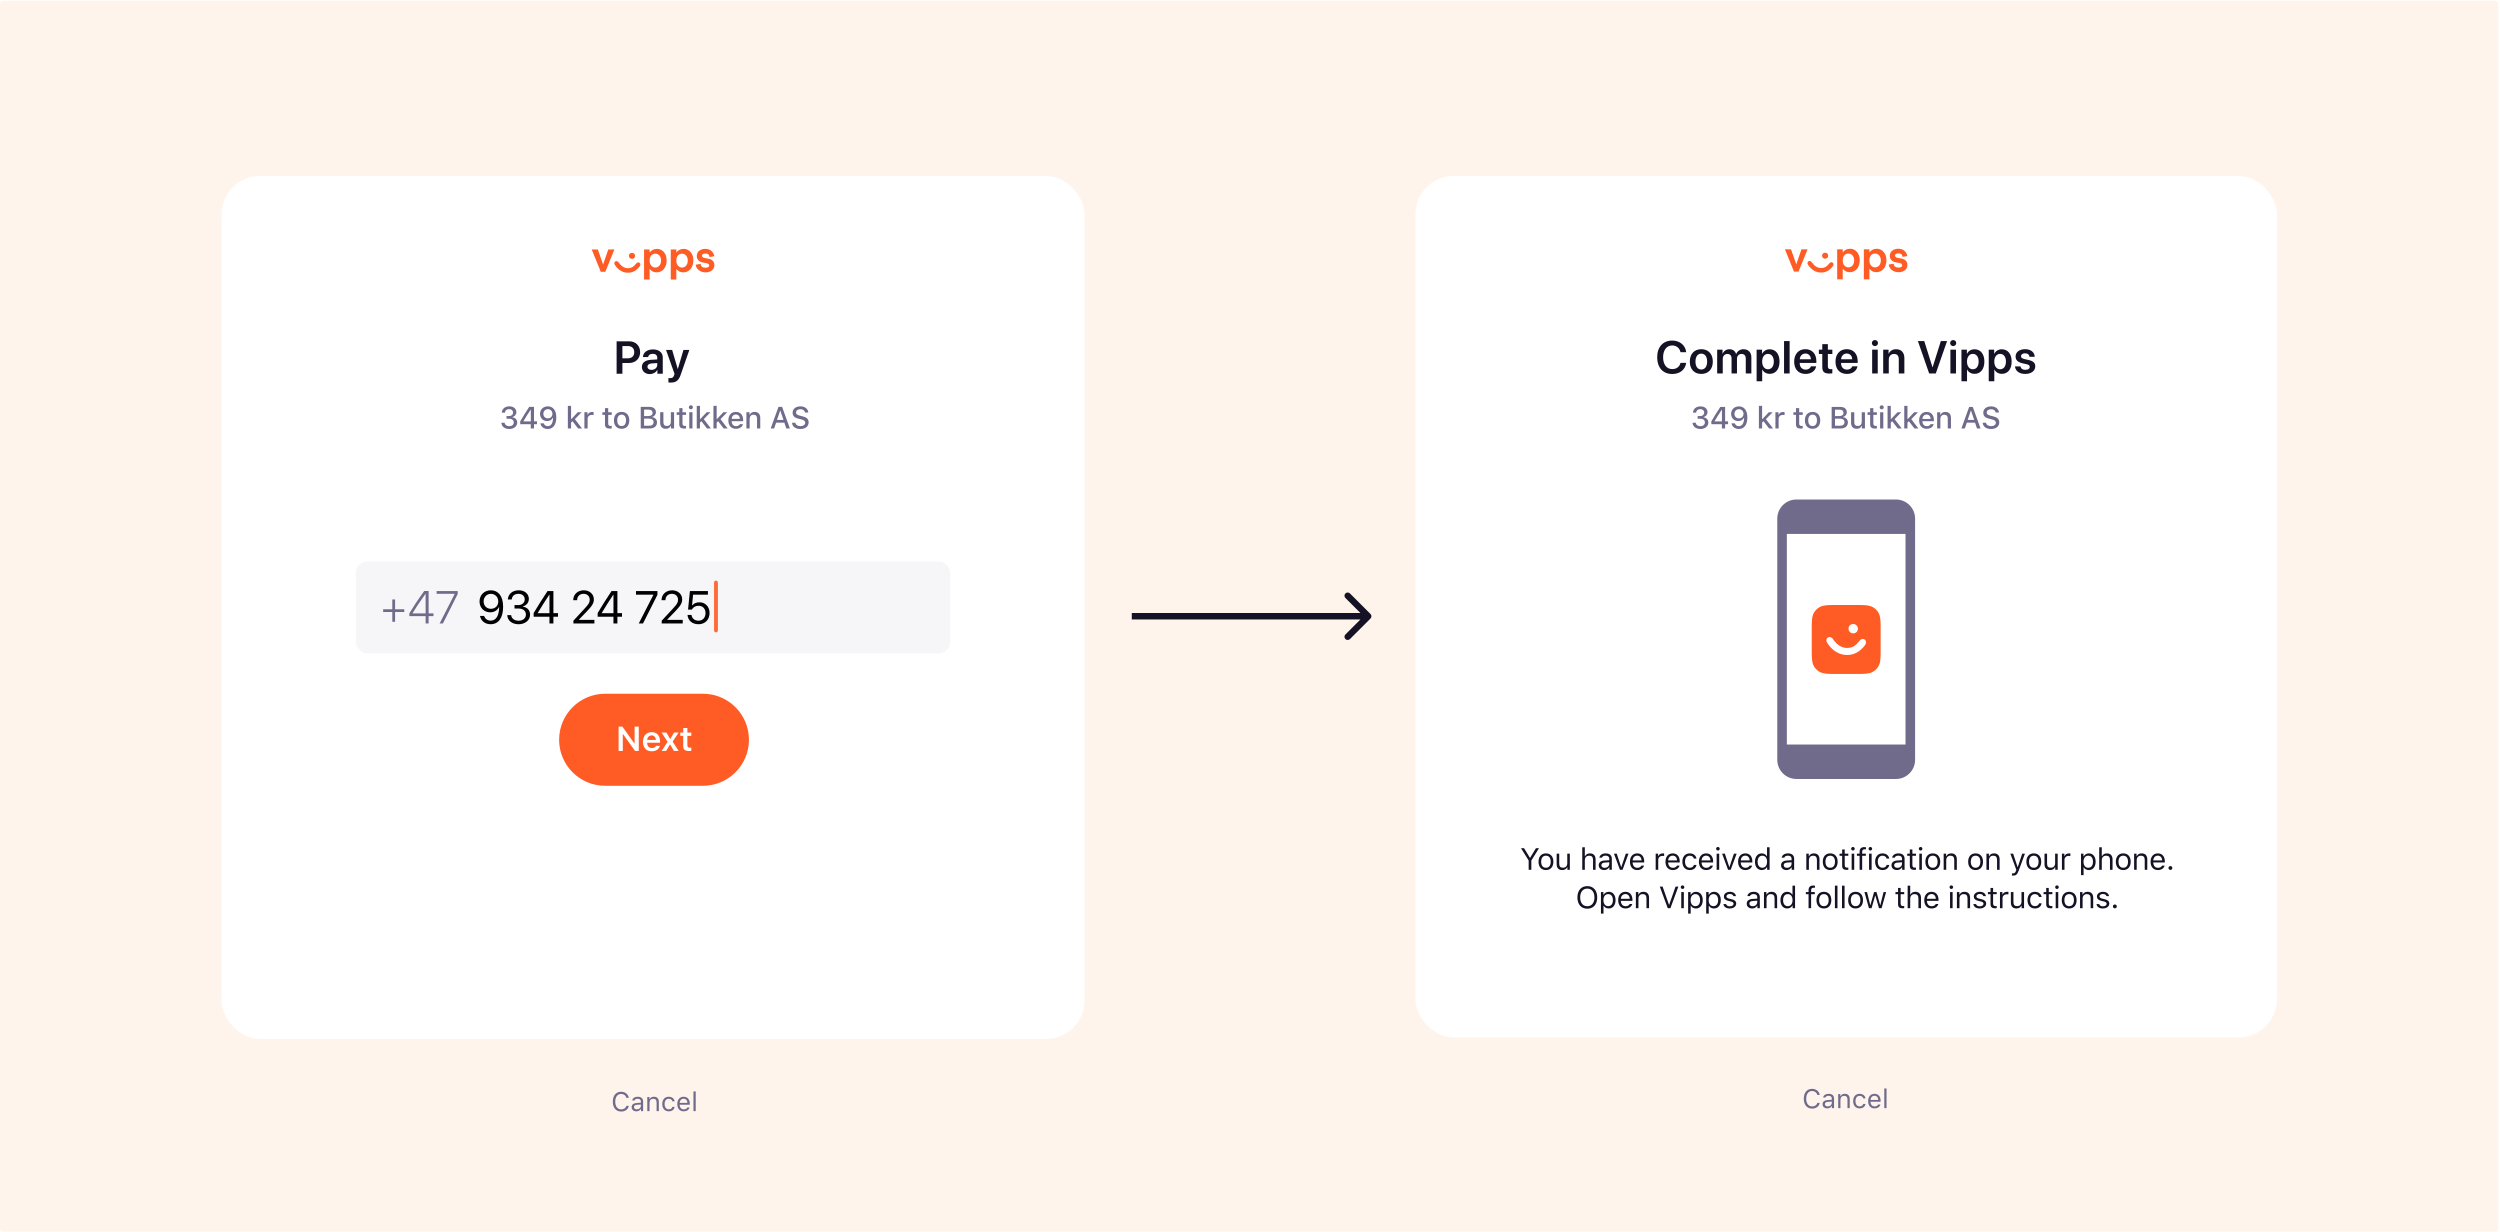 <svg width="846" height="417" viewBox="0 0 846 417" fill="none" xmlns="http://www.w3.org/2000/svg">
<rect y="0.262" width="845.498" height="416.551" rx="1" fill="#FFF4EC"/>
<path d="M210.202 376.151C211.564 376.151 212.575 375.392 212.788 374.217H211.976C211.772 374.958 211.094 375.414 210.202 375.414C208.969 375.414 208.197 374.408 208.197 372.802C208.197 371.196 208.969 370.185 210.198 370.185C211.08 370.185 211.763 370.704 211.976 371.529H212.788C212.597 370.296 211.546 369.448 210.198 369.448C208.459 369.448 207.377 370.735 207.377 372.802C207.377 374.864 208.463 376.151 210.202 376.151ZM215.361 376.084C216 376.084 216.523 375.805 216.834 375.295H216.905V376H217.632V372.726C217.632 371.733 216.98 371.134 215.813 371.134C214.793 371.134 214.039 371.64 213.937 372.407H214.709C214.815 372.03 215.215 371.813 215.787 371.813C216.501 371.813 216.869 372.136 216.869 372.726V373.161L215.49 373.245C214.376 373.312 213.746 373.804 213.746 374.66C213.746 375.534 214.434 376.084 215.361 376.084ZM215.503 375.414C214.948 375.414 214.536 375.131 214.536 374.643C214.536 374.164 214.855 373.911 215.583 373.862L216.869 373.778V374.217C216.869 374.9 216.288 375.414 215.503 375.414ZM219.043 376H219.806V373.17C219.806 372.332 220.298 371.822 221.061 371.822C221.824 371.822 222.188 372.23 222.188 373.09V376H222.95V372.904C222.95 371.768 222.352 371.134 221.278 371.134C220.546 371.134 220.081 371.444 219.841 371.972H219.77V371.218H219.043V376ZM228.304 372.682C228.171 371.83 227.462 371.134 226.299 371.134C224.96 371.134 224.108 372.101 224.108 373.591C224.108 375.113 224.964 376.084 226.304 376.084C227.453 376.084 228.167 375.437 228.304 374.558H227.533C227.391 375.1 226.943 375.397 226.299 375.397C225.448 375.397 224.898 374.696 224.898 373.591C224.898 372.509 225.439 371.822 226.299 371.822C226.987 371.822 227.408 372.207 227.533 372.682H228.304ZM232.598 374.762C232.399 375.184 231.982 375.41 231.365 375.41C230.553 375.41 230.026 374.811 229.986 373.866V373.831H233.423V373.538C233.423 372.052 232.638 371.134 231.347 371.134C230.034 371.134 229.192 372.11 229.192 373.614C229.192 375.126 230.021 376.084 231.347 376.084C232.394 376.084 233.139 375.579 233.361 374.762H232.598ZM231.339 371.808C232.097 371.808 232.603 372.367 232.62 373.214H229.986C230.043 372.367 230.576 371.808 231.339 371.808ZM234.665 376H235.428V369.32H234.665V376Z" fill="#706B8B"/>
<g filter="url(#filter0_dd)">
<rect x="75" y="58.262" width="292" height="292" rx="12.978" fill="white"/>
</g>
<g filter="url(#filter1_d)">
<path fill-rule="evenodd" clip-rule="evenodd" d="M189.204 249.684C189.204 241.083 196.177 234.111 204.777 234.111H237.871C246.472 234.111 253.444 241.083 253.444 249.684C253.444 258.285 246.472 265.258 237.871 265.258H204.777C196.177 265.258 189.204 258.285 189.204 249.684Z" fill="#FF5B24"/>
</g>
<path d="M210.755 254.111V248.442H210.852L214.89 254.111H216.162V245.881H214.748V251.55H214.651L210.613 245.881H209.335V254.111H210.755ZM221.954 252.406C221.749 252.873 221.264 253.136 220.562 253.136C219.633 253.136 219.034 252.474 219 251.419V251.345H223.357V250.894C223.357 248.938 222.29 247.758 220.511 247.758C218.703 247.758 217.58 249.018 217.58 251.02C217.58 253.016 218.686 254.236 220.522 254.236C221.994 254.236 223.037 253.529 223.294 252.406H221.954ZM220.505 248.858C221.355 248.858 221.914 249.457 221.942 250.404H219.005C219.068 249.468 219.661 248.858 220.505 248.858ZM226.788 251.955L228.065 254.122H229.662L227.626 250.968L229.639 247.889H228.082L226.85 250.05H226.753L225.516 247.889H223.873L225.909 251.031L223.89 254.122H225.419L226.691 251.955H226.788ZM231.199 246.349V247.917H230.213V249.018H231.199V252.457C231.199 253.66 231.77 254.139 233.201 254.139C233.475 254.139 233.737 254.117 233.942 254.077V252.993C233.771 253.01 233.663 253.022 233.463 253.022C232.87 253.022 232.608 252.742 232.608 252.12V249.018H233.942V247.917H232.608V246.349H231.199Z" fill="white"/>
<rect x="120.422" y="189.986" width="201.156" height="31.147" rx="3.893" fill="#F6F6F9"/>
<path d="M166.032 211.237C168.716 211.237 170.252 209.078 170.252 205.306C170.252 201.572 168.488 199.755 166.123 199.755C163.872 199.755 162.275 201.329 162.275 203.534C162.275 205.663 163.788 207.207 165.879 207.207C167.187 207.207 168.26 206.584 168.799 205.519H168.921C168.845 208.439 167.834 210.021 166.047 210.021C164.967 210.021 164.131 209.42 163.842 208.431H162.435C162.777 210.157 164.169 211.237 166.032 211.237ZM166.123 206.021C164.67 206.021 163.659 204.987 163.659 203.489C163.659 202.051 164.731 200.956 166.138 200.956C167.545 200.956 168.617 202.067 168.617 203.534C168.617 204.987 167.575 206.021 166.123 206.021ZM174.112 205.93H175.473C177.017 205.93 177.968 206.72 177.968 207.99C177.968 209.222 176.941 210.051 175.496 210.051C174.082 210.051 173.093 209.313 172.972 208.158H171.648C171.747 210.021 173.283 211.245 175.511 211.245C177.694 211.245 179.374 209.869 179.374 208.028C179.374 206.5 178.431 205.534 177.009 205.306V205.184C178.135 204.857 178.956 203.983 178.964 202.66C178.971 201.124 177.724 199.755 175.557 199.755C173.337 199.755 171.975 201.07 171.839 202.857H173.169C173.283 201.626 174.143 200.949 175.466 200.949C176.789 200.949 177.572 201.785 177.572 202.812C177.572 203.952 176.675 204.759 175.413 204.759H174.112V205.93ZM185.934 210.986H187.273V208.713H188.831V207.488H187.273V200.014H185.288C183.752 202.302 182.071 204.979 180.588 207.466V208.713H185.934V210.986ZM181.988 207.405C183.181 205.39 184.619 203.124 185.851 201.283H185.942V207.496H181.988V207.405ZM193.974 203.108H195.297C195.297 201.808 196.172 200.949 197.487 200.949C198.78 200.949 199.563 201.816 199.563 202.979C199.563 203.945 199.153 204.515 197.754 206.028L194.043 210.043V210.986H201.145V209.754H195.944V209.633L198.438 207.055C200.415 205.009 200.963 204.097 200.963 202.835C200.963 201.055 199.495 199.755 197.579 199.755C195.48 199.755 193.974 201.154 193.974 203.108ZM207.591 210.986H208.929V208.713H210.488V207.488H208.929V200.014H206.944C205.408 202.302 203.728 204.979 202.245 207.466V208.713H207.591V210.986ZM203.644 207.405C204.838 205.39 206.275 203.124 207.507 201.283H207.598V207.496H203.644V207.405ZM216.156 210.986H217.593L222.475 201.283V200.014H215.213V201.238H221.083V201.344L216.156 210.986ZM223.864 203.108H225.187C225.187 201.808 226.061 200.949 227.377 200.949C228.67 200.949 229.453 201.816 229.453 202.979C229.453 203.945 229.042 204.515 227.643 206.028L223.932 210.043V210.986H231.034V209.754H225.833V209.633L228.327 207.055C230.304 205.009 230.852 204.097 230.852 202.835C230.852 201.055 229.384 199.755 227.468 199.755C225.369 199.755 223.864 201.154 223.864 203.108ZM236.347 211.245C238.59 211.245 240.119 209.694 240.119 207.435C240.119 205.26 238.598 203.816 236.758 203.816C235.663 203.816 234.849 204.15 234.317 204.812H234.195L234.537 201.238H239.556V200.014H233.465L232.834 206.287H234.119C234.553 205.473 235.374 204.994 236.416 204.994C237.8 204.994 238.75 205.99 238.75 207.473C238.75 209.009 237.8 210.043 236.362 210.043C235.07 210.043 234.127 209.26 234.005 208.089H232.659C232.781 209.967 234.271 211.245 236.347 211.245Z" fill="black"/>
<path d="M133.699 207.108H136.809V206.165H133.699V202.865H132.756V206.165H129.654V207.108H132.756V210.408H133.699V207.108ZM144.031 210.986H145.042V208.507H146.685V207.572H145.042V199.998H143.552C141.156 203.329 139.841 205.382 138.518 207.557V208.507H144.031V210.986ZM139.605 207.511C140.708 205.694 141.803 203.99 143.962 200.994H144.031V207.58H139.605V207.511ZM148.766 210.986H149.876L154.902 200.987V200.014H147.754V200.949H153.838V201.032L148.766 210.986Z" fill="#706B8B"/>
<rect opacity="0.9" x="241.638" y="196.475" width="1.298" height="17.52" rx="0.649" fill="#FF5B24"/>
<path d="M171.399 141.69H172.312C173.265 141.69 173.853 142.176 173.853 142.957C173.853 143.717 173.224 144.224 172.327 144.224C171.44 144.224 170.826 143.763 170.76 143.043H169.67C169.731 144.331 170.796 145.177 172.342 145.177C173.868 145.177 175.019 144.265 175.019 143.018C175.019 142.014 174.39 141.365 173.417 141.218V141.132C174.182 140.919 174.735 140.336 174.74 139.454C174.745 138.415 173.888 137.507 172.378 137.507C170.836 137.507 169.883 138.395 169.807 139.637H170.882C170.948 138.871 171.48 138.44 172.312 138.44C173.133 138.44 173.62 138.952 173.62 139.596C173.62 140.301 173.072 140.797 172.281 140.797H171.399V141.69ZM179.612 145H180.707V143.545H181.716V142.582H180.707V137.685H179.09C178.081 139.201 177.006 140.929 176.043 142.582V143.545H179.612V145ZM177.133 142.531C177.883 141.249 178.775 139.824 179.561 138.643H179.627V142.602H177.133V142.531ZM185.351 145.172C187.181 145.172 188.25 143.723 188.25 141.238C188.25 138.785 187.074 137.507 185.396 137.507C183.845 137.507 182.745 138.567 182.745 140.052C182.745 141.462 183.759 142.491 185.153 142.491C186.02 142.491 186.719 142.085 187.069 141.385H187.155C187.125 143.2 186.481 144.214 185.361 144.214C184.692 144.214 184.169 143.849 183.997 143.246H182.851C183.069 144.422 184.053 145.172 185.351 145.172ZM185.401 141.573C184.499 141.573 183.875 140.939 183.875 140.017C183.875 139.135 184.534 138.455 185.411 138.455C186.283 138.455 186.942 139.145 186.942 140.047C186.942 140.934 186.299 141.573 185.401 141.573ZM193.335 141.816H193.249V137.335H192.159V145H193.249V142.998L193.731 142.536L195.627 145H196.965L194.542 141.852L196.813 139.495H195.525L193.335 141.816ZM197.761 145H198.851V141.71C198.851 140.934 199.434 140.402 200.26 140.402C200.453 140.402 200.778 140.438 200.869 140.463V139.439C200.752 139.413 200.544 139.398 200.382 139.398C199.662 139.398 199.049 139.789 198.892 140.331H198.811V139.495H197.761V145ZM204.727 138.106V139.51H203.85V140.382H204.727V143.55C204.727 144.61 205.209 145.035 206.42 145.035C206.633 145.035 206.836 145.01 207.013 144.98V144.113C206.861 144.128 206.765 144.138 206.598 144.138C206.055 144.138 205.817 143.88 205.817 143.287V140.382H207.013V139.51H205.817V138.106H204.727ZM210.359 145.106C211.971 145.106 212.96 144.027 212.96 142.247C212.96 140.468 211.966 139.388 210.359 139.388C208.747 139.388 207.754 140.473 207.754 142.247C207.754 144.027 208.742 145.106 210.359 145.106ZM210.359 144.179C209.411 144.179 208.879 143.474 208.879 142.247C208.879 141.02 209.411 140.311 210.359 140.311C211.302 140.311 211.84 141.02 211.84 142.247C211.84 143.469 211.302 144.179 210.359 144.179ZM219.83 145C221.391 145 222.329 144.219 222.329 142.932C222.329 141.974 221.67 141.274 220.681 141.168V141.081C221.401 140.96 221.964 140.275 221.964 139.51C221.964 138.384 221.137 137.685 219.764 137.685H216.823V145H219.83ZM217.959 138.613H219.5C220.342 138.613 220.833 139.013 220.833 139.708C220.833 140.422 220.311 140.797 219.307 140.797H217.959V138.613ZM217.959 144.072V141.664H219.535C220.605 141.664 221.168 142.07 221.168 142.861C221.168 143.652 220.625 144.072 219.601 144.072H217.959ZM228.108 139.495H227.018V142.724C227.018 143.611 226.537 144.148 225.655 144.148C224.854 144.148 224.494 143.712 224.494 142.8V139.495H223.404V143.069C223.404 144.361 224.083 145.106 225.305 145.106C226.141 145.106 226.704 144.752 226.973 144.128H227.059V145H228.108V139.495ZM229.867 138.106V139.51H228.99V140.382H229.867V143.55C229.867 144.61 230.349 145.035 231.561 145.035C231.774 145.035 231.976 145.01 232.154 144.98V144.113C232.002 144.128 231.905 144.138 231.738 144.138C231.196 144.138 230.957 143.88 230.957 143.287V140.382H232.154V139.51H230.957V138.106H229.867ZM233.791 138.511C234.172 138.511 234.481 138.202 234.481 137.827C234.481 137.447 234.172 137.137 233.791 137.137C233.411 137.137 233.102 137.447 233.102 137.827C233.102 138.202 233.411 138.511 233.791 138.511ZM233.249 145H234.334V139.495H233.249V145ZM236.955 141.816H236.869V137.335H235.779V145H236.869V142.998L237.35 142.536L239.246 145H240.585L238.161 141.852L240.433 139.495H239.145L236.955 141.816ZM242.608 141.816H242.521V137.335H241.431V145H242.521V142.998L243.003 142.536L244.899 145H246.237L243.814 141.852L246.085 139.495H244.798L242.608 141.816ZM250.369 143.525C250.166 143.971 249.715 144.214 249.056 144.214C248.184 144.214 247.621 143.586 247.586 142.587V142.536H251.484V142.161C251.484 140.438 250.557 139.388 249.021 139.388C247.464 139.388 246.476 140.508 246.476 142.257C246.476 144.017 247.444 145.106 249.026 145.106C250.288 145.106 251.18 144.498 251.418 143.525H250.369ZM249.016 140.275C249.822 140.275 250.349 140.858 250.374 141.75H247.586C247.647 140.863 248.209 140.275 249.016 140.275ZM252.585 145H253.675V141.771C253.675 140.884 254.187 140.336 254.993 140.336C255.799 140.336 256.184 140.782 256.184 141.695V145H257.274V141.436C257.274 140.123 256.595 139.388 255.363 139.388C254.531 139.388 253.984 139.758 253.715 140.367H253.634V139.495H252.585V145ZM266.095 145H267.302L264.66 137.685H263.439L260.798 145H261.963L262.638 143.023H265.426L266.095 145ZM263.991 138.978H264.077L265.137 142.11H262.927L263.991 138.978ZM268.027 143.048C268.108 144.346 269.198 145.177 270.82 145.177C272.554 145.177 273.639 144.305 273.639 142.922C273.639 141.827 273.02 141.223 271.52 140.863L270.714 140.666C269.76 140.432 269.375 140.128 269.375 139.596C269.375 138.912 269.973 138.471 270.871 138.471C271.722 138.471 272.31 138.896 272.417 139.591H273.522C273.456 138.369 272.371 137.507 270.886 137.507C269.289 137.507 268.224 138.369 268.224 139.657C268.224 140.721 268.828 141.35 270.151 141.669L271.094 141.898C272.062 142.131 272.488 142.486 272.488 143.058C272.488 143.728 271.819 144.209 270.906 144.209C269.928 144.209 269.248 143.758 269.152 143.048H268.027Z" fill="#706B8B"/>
<path d="M208.659 115.498V126.471H210.621V122.844H212.841C215.062 122.844 216.62 121.361 216.62 119.171C216.62 116.981 215.107 115.498 212.925 115.498H208.659ZM210.621 117.102H212.408C213.814 117.102 214.628 117.855 214.628 119.171C214.628 120.501 213.807 121.262 212.4 121.262H210.621V117.102ZM219.906 126.6C220.941 126.6 221.952 126.06 222.416 125.186H222.454V126.471H224.279V120.92C224.279 119.3 222.979 118.243 220.979 118.243C218.926 118.243 217.64 119.323 217.557 120.828H219.313C219.435 120.159 220.005 119.726 220.903 119.726C221.838 119.726 222.408 120.212 222.408 121.057V121.634L220.279 121.756C218.317 121.878 217.215 122.737 217.215 124.167C217.215 125.619 218.348 126.6 219.906 126.6ZM220.477 125.17C219.656 125.17 219.108 124.752 219.108 124.091C219.108 123.452 219.633 123.041 220.545 122.98L222.408 122.866V123.482C222.408 124.456 221.549 125.17 220.477 125.17ZM226.941 129.467C228.782 129.467 229.671 128.79 230.356 126.79L233.276 118.41H231.283L229.382 124.859H229.344L227.451 118.41H225.382L228.249 126.478C228.257 126.501 228.135 126.904 228.135 126.927C227.93 127.672 227.527 127.969 226.744 127.969C226.63 127.969 226.295 127.961 226.196 127.938V129.436C226.295 129.459 226.827 129.467 226.941 129.467Z" fill="#161225"/>
<path fill-rule="evenodd" clip-rule="evenodd" d="M241.764 86.708C241.297 84.925 240.162 84.217 238.614 84.217C237.359 84.217 235.784 84.925 235.784 86.629C235.784 87.73 236.545 88.596 237.786 88.819L238.961 89.028C239.762 89.172 239.989 89.474 239.989 89.88C239.989 90.339 239.495 90.601 238.761 90.601C237.8 90.601 237.199 90.26 237.105 89.303L235.41 89.566C235.677 91.414 237.332 92.175 238.827 92.175C240.242 92.175 241.751 91.362 241.751 89.723C241.751 88.609 241.07 87.796 239.802 87.56L238.507 87.324C237.786 87.193 237.546 86.839 237.546 86.498C237.546 86.066 238.013 85.79 238.654 85.79C239.468 85.79 240.042 86.066 240.069 86.97L241.764 86.708ZM204.08 89.513L205.842 84.413H207.911L204.84 91.977H203.306L200.235 84.413H202.304L204.08 89.513ZM214.906 86.577C214.906 87.18 214.425 87.599 213.864 87.599C213.304 87.599 212.823 87.18 212.823 86.577C212.823 85.974 213.304 85.555 213.864 85.555C214.425 85.555 214.906 85.974 214.906 86.577H214.906ZM215.226 89.251C214.532 90.142 213.798 90.758 212.503 90.758C211.182 90.758 210.154 89.972 209.353 88.819C209.032 88.347 208.538 88.242 208.178 88.491C207.844 88.727 207.764 89.225 208.071 89.658C209.179 91.322 210.714 92.292 212.503 92.292C214.145 92.292 215.426 91.506 216.427 90.195C216.801 89.71 216.788 89.212 216.427 88.936C216.094 88.674 215.6 88.766 215.226 89.251ZM219.832 88.176C219.832 89.723 220.74 90.536 221.754 90.536C222.715 90.536 223.703 89.775 223.703 88.176C223.703 86.603 222.715 85.843 221.768 85.843C220.74 85.843 219.832 86.564 219.832 88.176ZM219.832 85.463V84.427H217.95V94.6H219.832V90.981C220.459 91.82 221.273 92.175 222.194 92.175C223.916 92.175 225.598 90.837 225.598 88.085C225.598 85.449 223.849 84.217 222.354 84.217C221.166 84.217 220.352 84.755 219.832 85.463ZM228.869 88.176C228.869 89.723 229.777 90.536 230.792 90.536C231.753 90.536 232.74 89.775 232.74 88.176C232.74 86.603 231.753 85.843 230.805 85.843C229.777 85.843 228.869 86.564 228.869 88.176H228.869ZM228.869 85.463V84.427H228.869H226.987V94.6H228.869V90.981C229.497 91.82 230.311 92.175 231.232 92.175C232.954 92.175 234.636 90.837 234.636 88.085C234.636 85.449 232.887 84.217 231.392 84.217C230.204 84.217 229.39 84.755 228.869 85.463Z" fill="#FF5B24"/>
<path d="M463.772 209.309C464.198 208.883 464.198 208.192 463.772 207.765L456.827 200.821C456.401 200.395 455.71 200.395 455.284 200.821C454.858 201.247 454.858 201.938 455.284 202.364L461.457 208.537L455.284 214.71C454.858 215.136 454.858 215.827 455.284 216.253C455.71 216.68 456.401 216.68 456.827 216.253L463.772 209.309ZM383 209.628L463 209.628L463 207.446L383 207.446L383 209.628Z" fill="#161225"/>
<path d="M613.222 375.151C614.581 375.151 615.591 374.393 615.803 373.22H614.993C614.789 373.959 614.112 374.415 613.222 374.415C611.991 374.415 611.22 373.41 611.22 371.807C611.22 370.204 611.991 369.195 613.217 369.195C614.098 369.195 614.78 369.713 614.993 370.536H615.803C615.613 369.305 614.563 368.46 613.217 368.46C611.481 368.46 610.401 369.744 610.401 371.807C610.401 373.866 611.486 375.151 613.222 375.151ZM618.371 375.084C619.009 375.084 619.532 374.805 619.842 374.296H619.912V375H620.639V371.732C620.639 370.74 619.988 370.142 618.823 370.142C617.805 370.142 617.052 370.647 616.95 371.413H617.721C617.827 371.037 618.225 370.82 618.797 370.82C619.509 370.82 619.877 371.143 619.877 371.732V372.166L618.5 372.25C617.388 372.317 616.76 372.808 616.76 373.663C616.76 374.535 617.446 375.084 618.371 375.084ZM618.513 374.415C617.96 374.415 617.548 374.132 617.548 373.645C617.548 373.167 617.867 372.914 618.593 372.866L619.877 372.782V373.22C619.877 373.902 619.297 374.415 618.513 374.415ZM622.047 375H622.808V372.175C622.808 371.338 623.3 370.829 624.062 370.829C624.823 370.829 625.186 371.236 625.186 372.095V375H625.948V371.909C625.948 370.776 625.35 370.142 624.279 370.142C623.548 370.142 623.083 370.452 622.844 370.979H622.773V370.226H622.047V375ZM631.293 371.688C631.16 370.838 630.451 370.142 629.291 370.142C627.954 370.142 627.104 371.108 627.104 372.596C627.104 374.114 627.958 375.084 629.296 375.084C630.443 375.084 631.155 374.438 631.293 373.561H630.522C630.381 374.101 629.933 374.398 629.291 374.398C628.441 374.398 627.892 373.698 627.892 372.596C627.892 371.515 628.432 370.829 629.291 370.829C629.978 370.829 630.398 371.214 630.522 371.688H631.293ZM635.579 373.765C635.38 374.185 634.964 374.411 634.348 374.411C633.538 374.411 633.011 373.813 632.971 372.87V372.835H636.403V372.542C636.403 371.059 635.619 370.142 634.33 370.142C633.02 370.142 632.178 371.117 632.178 372.618C632.178 374.128 633.006 375.084 634.33 375.084C635.376 375.084 636.119 374.579 636.341 373.765H635.579ZM634.322 370.815C635.079 370.815 635.584 371.373 635.601 372.219H632.971C633.029 371.373 633.56 370.815 634.322 370.815ZM637.643 375H638.404V368.331H637.643V375Z" fill="#706B8B"/>
<g filter="url(#filter2_dd)">
<rect x="479" y="58.262" width="291.498" height="291.498" rx="12.956" fill="white"/>
</g>
<path d="M518.208 294.334V291.192L520.799 287.032H519.762L517.793 290.276H517.712L515.744 287.032H514.706L517.297 291.192V294.334H518.208ZM523.148 294.431C524.701 294.431 525.663 293.358 525.663 291.607C525.663 289.851 524.701 288.783 523.148 288.783C521.594 288.783 520.633 289.851 520.633 291.607C520.633 293.358 521.594 294.431 523.148 294.431ZM523.148 293.646C522.115 293.646 521.533 292.897 521.533 291.607C521.533 290.311 522.115 289.567 523.148 289.567C524.18 289.567 524.762 290.311 524.762 291.607C524.762 292.897 524.18 293.646 523.148 293.646ZM531.235 288.879H530.365V292.108C530.365 293.064 529.838 293.636 528.877 293.636C528.006 293.636 527.642 293.181 527.642 292.199V288.879H526.772V292.411C526.772 293.702 527.409 294.431 528.634 294.431C529.469 294.431 530.051 294.086 530.324 293.479H530.405V294.334H531.235V288.879ZM535.436 294.334H536.306V291.106C536.306 290.185 536.843 289.567 537.82 289.567C538.644 289.567 539.08 290.048 539.08 291.015V294.334H539.95V290.802C539.95 289.522 539.221 288.783 538.067 288.783C537.232 288.783 536.661 289.137 536.387 289.739H536.306V286.713H535.436V294.334ZM542.85 294.431C543.579 294.431 544.176 294.112 544.53 293.53H544.611V294.334H545.441V290.6C545.441 289.466 544.697 288.783 543.366 288.783C542.202 288.783 541.342 289.36 541.226 290.235H542.106C542.228 289.805 542.683 289.557 543.336 289.557C544.151 289.557 544.571 289.927 544.571 290.6V291.096L542.997 291.192C541.727 291.268 541.008 291.829 541.008 292.806C541.008 293.803 541.792 294.431 542.85 294.431ZM543.012 293.666C542.379 293.666 541.909 293.343 541.909 292.786C541.909 292.239 542.273 291.951 543.103 291.895L544.571 291.799V292.3C544.571 293.079 543.908 293.666 543.012 293.666ZM551.094 288.879H550.163L548.67 293.373H548.589L547.096 288.879H546.165L548.184 294.334H549.075L551.094 288.879ZM555.462 292.923C555.234 293.403 554.758 293.661 554.055 293.661C553.129 293.661 552.527 292.978 552.481 291.9V291.86H556.403V291.526C556.403 289.83 555.507 288.783 554.035 288.783C552.537 288.783 551.575 289.896 551.575 291.612C551.575 293.338 552.522 294.431 554.035 294.431C555.229 294.431 556.079 293.854 556.332 292.923H555.462ZM554.025 289.552C554.89 289.552 555.467 290.19 555.487 291.156H552.481C552.547 290.19 553.154 289.552 554.025 289.552ZM560.28 294.334H561.15V290.954C561.15 290.185 561.753 289.628 562.583 289.628C562.755 289.628 563.069 289.658 563.139 289.679V288.808C563.028 288.793 562.846 288.783 562.704 288.783C561.98 288.783 561.353 289.157 561.191 289.689H561.11V288.879H560.28V294.334ZM567.482 292.923C567.254 293.403 566.778 293.661 566.075 293.661C565.149 293.661 564.546 292.978 564.501 291.9V291.86H568.423V291.526C568.423 289.83 567.527 288.783 566.055 288.783C564.557 288.783 563.595 289.896 563.595 291.612C563.595 293.338 564.541 294.431 566.055 294.431C567.249 294.431 568.099 293.854 568.352 292.923H567.482ZM566.044 289.552C566.91 289.552 567.487 290.19 567.507 291.156H564.501C564.567 290.19 565.174 289.552 566.044 289.552ZM574.096 290.549C573.944 289.577 573.135 288.783 571.809 288.783C570.28 288.783 569.309 289.886 569.309 291.586C569.309 293.322 570.286 294.431 571.814 294.431C573.125 294.431 573.939 293.692 574.096 292.69H573.216C573.054 293.307 572.543 293.646 571.809 293.646C570.837 293.646 570.21 292.847 570.21 291.586C570.21 290.352 570.827 289.567 571.809 289.567C572.593 289.567 573.074 290.008 573.216 290.549H574.096ZM578.788 292.923C578.56 293.403 578.084 293.661 577.381 293.661C576.455 293.661 575.853 292.978 575.807 291.9V291.86H579.729V291.526C579.729 289.83 578.833 288.783 577.361 288.783C575.863 288.783 574.901 289.896 574.901 291.612C574.901 293.338 575.847 294.431 577.361 294.431C578.555 294.431 579.405 293.854 579.658 292.923H578.788ZM577.35 289.552C578.216 289.552 578.793 290.19 578.813 291.156H575.807C575.873 290.19 576.48 289.552 577.35 289.552ZM581.344 287.826C581.678 287.826 581.951 287.553 581.951 287.219C581.951 286.885 581.678 286.612 581.344 286.612C581.01 286.612 580.736 286.885 580.736 287.219C580.736 287.553 581.01 287.826 581.344 287.826ZM580.908 294.334H581.779V288.879H580.908V294.334ZM587.685 288.879H586.754L585.261 293.373H585.18L583.687 288.879H582.756L584.775 294.334H585.666L587.685 288.879ZM592.053 292.923C591.825 293.403 591.349 293.661 590.646 293.661C589.72 293.661 589.117 292.978 589.072 291.9V291.86H592.994V291.526C592.994 289.83 592.098 288.783 590.625 288.783C589.127 288.783 588.166 289.896 588.166 291.612C588.166 293.338 589.112 294.431 590.625 294.431C591.82 294.431 592.67 293.854 592.923 292.923H592.053ZM590.615 289.552C591.481 289.552 592.058 290.19 592.078 291.156H589.072C589.138 290.19 589.745 289.552 590.615 289.552ZM596.172 294.431C596.926 294.431 597.574 294.071 597.918 293.464H597.999V294.334H598.829V286.713H597.959V289.739H597.883C597.574 289.142 596.931 288.783 596.172 288.783C594.786 288.783 593.88 289.896 593.88 291.607C593.88 293.322 594.775 294.431 596.172 294.431ZM596.375 289.567C597.361 289.567 597.979 290.357 597.979 291.607C597.979 292.867 597.366 293.646 596.375 293.646C595.378 293.646 594.78 292.882 594.78 291.607C594.78 290.336 595.383 289.567 596.375 289.567ZM604.548 294.431C605.277 294.431 605.874 294.112 606.228 293.53H606.309V294.334H607.139V290.6C607.139 289.466 606.395 288.783 605.064 288.783C603.9 288.783 603.04 289.36 602.924 290.235H603.804C603.926 289.805 604.381 289.557 605.034 289.557C605.849 289.557 606.269 289.927 606.269 290.6V291.096L604.695 291.192C603.425 291.268 602.706 291.829 602.706 292.806C602.706 293.803 603.49 294.431 604.548 294.431ZM604.71 293.666C604.077 293.666 603.607 293.343 603.607 292.786C603.607 292.239 603.971 291.951 604.801 291.895L606.269 291.799V292.3C606.269 293.079 605.606 293.666 604.71 293.666ZM611.259 294.334H612.129V291.106C612.129 290.149 612.691 289.567 613.562 289.567C614.432 289.567 614.847 290.033 614.847 291.015V294.334H615.717V290.802C615.717 289.507 615.034 288.783 613.81 288.783C612.975 288.783 612.443 289.137 612.17 289.739H612.089V288.879H611.259V294.334ZM619.346 294.431C620.9 294.431 621.861 293.358 621.861 291.607C621.861 289.851 620.9 288.783 619.346 288.783C617.793 288.783 616.831 289.851 616.831 291.607C616.831 293.358 617.793 294.431 619.346 294.431ZM619.346 293.646C618.314 293.646 617.732 292.897 617.732 291.607C617.732 290.311 618.314 289.567 619.346 289.567C620.379 289.567 620.961 290.311 620.961 291.607C620.961 292.897 620.379 293.646 619.346 293.646ZM623.385 287.467V288.879H622.504V289.608H623.385V292.917C623.385 293.96 623.835 294.375 624.959 294.375C625.131 294.375 625.298 294.355 625.47 294.324V293.591C625.308 293.606 625.222 293.611 625.065 293.611C624.498 293.611 624.255 293.338 624.255 292.695V289.608H625.47V288.879H624.255V287.467H623.385ZM627.034 287.826C627.368 287.826 627.641 287.553 627.641 287.219C627.641 286.885 627.368 286.612 627.034 286.612C626.7 286.612 626.427 286.885 626.427 287.219C626.427 287.553 626.7 287.826 627.034 287.826ZM626.599 294.334H627.469V288.879H626.599V294.334ZM629.286 294.334H630.157V289.608H631.407V288.879H630.157V288.297C630.157 287.7 630.42 287.396 631.047 287.396C631.204 287.396 631.351 287.401 631.457 287.422V286.713C631.275 286.678 631.083 286.662 630.87 286.662C629.833 286.662 629.286 287.184 629.286 288.272V288.879H628.38V289.608H629.286V294.334ZM632.925 287.826C633.259 287.826 633.532 287.553 633.532 287.219C633.532 286.885 633.259 286.612 632.925 286.612C632.591 286.612 632.318 286.885 632.318 287.219C632.318 287.553 632.591 287.826 632.925 287.826ZM632.49 294.334H633.36V288.879H632.49V294.334ZM639.327 290.549C639.175 289.577 638.365 288.783 637.04 288.783C635.511 288.783 634.54 289.886 634.54 291.586C634.54 293.322 635.516 294.431 637.045 294.431C638.355 294.431 639.17 293.692 639.327 292.69H638.446C638.285 293.307 637.773 293.646 637.04 293.646C636.068 293.646 635.44 292.847 635.44 291.586C635.44 290.352 636.058 289.567 637.04 289.567C637.824 289.567 638.305 290.008 638.446 290.549H639.327ZM641.923 294.431C642.652 294.431 643.249 294.112 643.604 293.53H643.685V294.334H644.514V290.6C644.514 289.466 643.771 288.783 642.44 288.783C641.276 288.783 640.415 289.36 640.299 290.235H641.179C641.301 289.805 641.756 289.557 642.409 289.557C643.224 289.557 643.644 289.927 643.644 290.6V291.096L642.07 291.192C640.8 291.268 640.081 291.829 640.081 292.806C640.081 293.803 640.866 294.431 641.923 294.431ZM642.085 293.666C641.453 293.666 640.982 293.343 640.982 292.786C640.982 292.239 641.346 291.951 642.176 291.895L643.644 291.799V292.3C643.644 293.079 642.981 293.666 642.085 293.666ZM646.281 287.467V288.879H645.4V289.608H646.281V292.917C646.281 293.96 646.731 294.375 647.855 294.375C648.027 294.375 648.194 294.355 648.366 294.324V293.591C648.204 293.606 648.118 293.611 647.961 293.611C647.394 293.611 647.151 293.338 647.151 292.695V289.608H648.366V288.879H647.151V287.467H646.281ZM649.93 287.826C650.264 287.826 650.537 287.553 650.537 287.219C650.537 286.885 650.264 286.612 649.93 286.612C649.596 286.612 649.323 286.885 649.323 287.219C649.323 287.553 649.596 287.826 649.93 287.826ZM649.495 294.334H650.365V288.879H649.495V294.334ZM654.06 294.431C655.613 294.431 656.575 293.358 656.575 291.607C656.575 289.851 655.613 288.783 654.06 288.783C652.506 288.783 651.544 289.851 651.544 291.607C651.544 293.358 652.506 294.431 654.06 294.431ZM654.06 293.646C653.027 293.646 652.445 292.897 652.445 291.607C652.445 290.311 653.027 289.567 654.06 289.567C655.092 289.567 655.674 290.311 655.674 291.607C655.674 292.897 655.092 293.646 654.06 293.646ZM657.734 294.334H658.604V291.106C658.604 290.149 659.166 289.567 660.037 289.567C660.907 289.567 661.322 290.033 661.322 291.015V294.334H662.192V290.802C662.192 289.507 661.509 288.783 660.285 288.783C659.449 288.783 658.918 289.137 658.645 289.739H658.564V288.879H657.734V294.334ZM668.539 294.431C670.093 294.431 671.054 293.358 671.054 291.607C671.054 289.851 670.093 288.783 668.539 288.783C666.985 288.783 666.024 289.851 666.024 291.607C666.024 293.358 666.985 294.431 668.539 294.431ZM668.539 293.646C667.507 293.646 666.925 292.897 666.925 291.607C666.925 290.311 667.507 289.567 668.539 289.567C669.571 289.567 670.153 290.311 670.153 291.607C670.153 292.897 669.571 293.646 668.539 293.646ZM672.213 294.334H673.084V291.106C673.084 290.149 673.645 289.567 674.516 289.567C675.386 289.567 675.801 290.033 675.801 291.015V294.334H676.672V290.802C676.672 289.507 675.989 288.783 674.764 288.783C673.929 288.783 673.397 289.137 673.124 289.739H673.043V288.879H672.213V294.334ZM681.242 296.308C682.209 296.308 682.644 295.934 683.109 294.668L685.24 288.879H684.314L682.821 293.368H682.74L681.242 288.879H680.301L682.32 294.34L682.219 294.663C681.991 295.321 681.718 295.559 681.217 295.559C681.095 295.559 680.959 295.554 680.852 295.534V296.278C680.974 296.298 681.126 296.308 681.242 296.308ZM688.236 294.431C689.79 294.431 690.751 293.358 690.751 291.607C690.751 289.851 689.79 288.783 688.236 288.783C686.682 288.783 685.721 289.851 685.721 291.607C685.721 293.358 686.682 294.431 688.236 294.431ZM688.236 293.646C687.204 293.646 686.622 292.897 686.622 291.607C686.622 290.311 687.204 289.567 688.236 289.567C689.269 289.567 689.85 290.311 689.85 291.607C689.85 292.897 689.269 293.646 688.236 293.646ZM696.323 288.879H695.453V292.108C695.453 293.064 694.927 293.636 693.965 293.636C693.095 293.636 692.73 293.181 692.73 292.199V288.879H691.86V292.411C691.86 293.702 692.497 294.431 693.722 294.431C694.557 294.431 695.139 294.086 695.412 293.479H695.493V294.334H696.323V288.879ZM697.756 294.334H698.626V290.954C698.626 290.185 699.228 289.628 700.058 289.628C700.23 289.628 700.544 289.658 700.615 289.679V288.808C700.504 288.793 700.322 288.783 700.18 288.783C699.456 288.783 698.829 289.157 698.667 289.689H698.586V288.879H697.756V294.334ZM706.871 288.783C706.127 288.783 705.474 289.162 705.125 289.79H705.044V288.879H704.214V296.156H705.084V293.515H705.165C705.464 294.092 706.091 294.431 706.871 294.431C708.257 294.431 709.163 293.312 709.163 291.607C709.163 289.891 708.262 288.783 706.871 288.783ZM706.663 293.646C705.681 293.646 705.059 292.857 705.059 291.607C705.059 290.352 705.681 289.567 706.668 289.567C707.665 289.567 708.262 290.331 708.262 291.607C708.262 292.882 707.665 293.646 706.663 293.646ZM710.373 294.334H711.243V291.106C711.243 290.185 711.78 289.567 712.756 289.567C713.581 289.567 714.016 290.048 714.016 291.015V294.334H714.887V290.802C714.887 289.522 714.158 288.783 713.004 288.783C712.169 288.783 711.597 289.137 711.324 289.739H711.243V286.713H710.373V294.334ZM718.511 294.431C720.064 294.431 721.026 293.358 721.026 291.607C721.026 289.851 720.064 288.783 718.511 288.783C716.957 288.783 715.995 289.851 715.995 291.607C715.995 293.358 716.957 294.431 718.511 294.431ZM718.511 293.646C717.478 293.646 716.896 292.897 716.896 291.607C716.896 290.311 717.478 289.567 718.511 289.567C719.543 289.567 720.125 290.311 720.125 291.607C720.125 292.897 719.543 293.646 718.511 293.646ZM722.185 294.334H723.055V291.106C723.055 290.149 723.617 289.567 724.488 289.567C725.358 289.567 725.773 290.033 725.773 291.015V294.334H726.643V290.802C726.643 289.507 725.96 288.783 724.736 288.783C723.901 288.783 723.369 289.137 723.096 289.739H723.015V288.879H722.185V294.334ZM731.644 292.923C731.416 293.403 730.94 293.661 730.237 293.661C729.311 293.661 728.708 292.978 728.663 291.9V291.86H732.585V291.526C732.585 289.83 731.689 288.783 730.216 288.783C728.719 288.783 727.757 289.896 727.757 291.612C727.757 293.338 728.703 294.431 730.216 294.431C731.411 294.431 732.261 293.854 732.514 292.923H731.644ZM730.206 289.552C731.072 289.552 731.649 290.19 731.669 291.156H728.663C728.729 290.19 729.336 289.552 730.206 289.552ZM734.463 294.385C734.827 294.385 735.121 294.086 735.121 293.727C735.121 293.363 734.827 293.069 734.463 293.069C734.103 293.069 733.805 293.363 733.805 293.727C733.805 294.086 734.103 294.385 734.463 294.385ZM537.146 299.86C535.082 299.86 533.796 301.332 533.796 303.681C533.796 306.019 535.051 307.507 537.146 307.507C539.231 307.507 540.497 306.014 540.497 303.681C540.497 301.338 539.221 299.86 537.146 299.86ZM537.146 300.7C538.639 300.7 539.56 301.854 539.56 303.681C539.56 305.492 538.644 306.666 537.146 306.666C535.628 306.666 534.732 305.492 534.732 303.681C534.732 301.854 535.659 300.7 537.146 300.7ZM544.414 301.783C543.67 301.783 543.017 302.162 542.668 302.79H542.587V301.879H541.757V309.156H542.627V306.515H542.708C543.007 307.092 543.634 307.431 544.414 307.431C545.8 307.431 546.706 306.312 546.706 304.607C546.706 302.891 545.806 301.783 544.414 301.783ZM544.206 306.646C543.225 306.646 542.602 305.857 542.602 304.607C542.602 303.352 543.225 302.567 544.211 302.567C545.208 302.567 545.806 303.331 545.806 304.607C545.806 305.882 545.208 306.646 544.206 306.646ZM551.479 305.923C551.251 306.403 550.775 306.661 550.072 306.661C549.146 306.661 548.544 305.978 548.498 304.9V304.86H552.42V304.526C552.42 302.83 551.524 301.783 550.052 301.783C548.554 301.783 547.592 302.896 547.592 304.612C547.592 306.338 548.539 307.431 550.052 307.431C551.246 307.431 552.096 306.854 552.349 305.923H551.479ZM550.042 302.552C550.907 302.552 551.484 303.19 551.504 304.156H548.498C548.564 303.19 549.171 302.552 550.042 302.552ZM553.579 307.334H554.45V304.106C554.45 303.149 555.011 302.567 555.882 302.567C556.752 302.567 557.167 303.033 557.167 304.015V307.334H558.038V303.802C558.038 302.507 557.355 301.783 556.13 301.783C555.295 301.783 554.763 302.137 554.49 302.739H554.409V301.879H553.579V307.334ZM565.265 307.334L567.957 300.032H567.001L564.855 306.155H564.774L562.628 300.032H561.672L564.364 307.334H565.265ZM569.374 300.826C569.708 300.826 569.982 300.553 569.982 300.219C569.982 299.885 569.708 299.612 569.374 299.612C569.04 299.612 568.767 299.885 568.767 300.219C568.767 300.553 569.04 300.826 569.374 300.826ZM568.939 307.334H569.81V301.879H568.939V307.334ZM573.919 301.783C573.175 301.783 572.522 302.162 572.173 302.79H572.092V301.879H571.262V309.156H572.133V306.515H572.214C572.512 307.092 573.14 307.431 573.919 307.431C575.306 307.431 576.212 306.312 576.212 304.607C576.212 302.891 575.311 301.783 573.919 301.783ZM573.712 306.646C572.73 306.646 572.107 305.857 572.107 304.607C572.107 303.352 572.73 302.567 573.717 302.567C574.714 302.567 575.311 303.331 575.311 304.607C575.311 305.882 574.714 306.646 573.712 306.646ZM580.028 301.783C579.284 301.783 578.631 302.162 578.282 302.79H578.201V301.879H577.371V309.156H578.241V306.515H578.322C578.621 307.092 579.248 307.431 580.028 307.431C581.414 307.431 582.32 306.312 582.32 304.607C582.32 302.891 581.419 301.783 580.028 301.783ZM579.82 306.646C578.838 306.646 578.216 305.857 578.216 304.607C578.216 303.352 578.838 302.567 579.825 302.567C580.822 302.567 581.419 303.331 581.419 304.607C581.419 305.882 580.822 306.646 579.82 306.646ZM583.353 303.372C583.353 304.161 583.818 304.602 584.841 304.85L585.777 305.077C586.359 305.219 586.642 305.472 586.642 305.847C586.642 306.348 586.116 306.697 585.382 306.697C584.684 306.697 584.248 306.403 584.102 305.943H583.206C583.302 306.849 584.137 307.431 585.352 307.431C586.592 307.431 587.538 306.758 587.538 305.781C587.538 304.996 587.042 304.551 586.015 304.303L585.175 304.101C584.532 303.944 584.228 303.711 584.228 303.336C584.228 302.851 584.734 302.522 585.382 302.522C586.04 302.522 586.465 302.81 586.581 303.245H587.442C587.325 302.35 586.531 301.783 585.387 301.783C584.228 301.783 583.353 302.466 583.353 303.372ZM592.933 307.431C593.662 307.431 594.259 307.112 594.613 306.53H594.694V307.334H595.524V303.6C595.524 302.466 594.78 301.783 593.449 301.783C592.285 301.783 591.425 302.36 591.309 303.235H592.189C592.311 302.805 592.766 302.557 593.419 302.557C594.234 302.557 594.654 302.927 594.654 303.6V304.096L593.08 304.192C591.81 304.268 591.091 304.829 591.091 305.806C591.091 306.803 591.875 307.431 592.933 307.431ZM593.095 306.666C592.462 306.666 591.992 306.343 591.992 305.786C591.992 305.239 592.356 304.951 593.186 304.895L594.654 304.799V305.3C594.654 306.079 593.991 306.666 593.095 306.666ZM596.926 307.334H597.797V304.106C597.797 303.149 598.358 302.567 599.229 302.567C600.099 302.567 600.514 303.033 600.514 304.015V307.334H601.385V303.802C601.385 302.507 600.701 301.783 599.477 301.783C598.642 301.783 598.11 302.137 597.837 302.739H597.756V301.879H596.926V307.334ZM604.791 307.431C605.545 307.431 606.193 307.071 606.537 306.464H606.618V307.334H607.448V299.713H606.577V302.739H606.501C606.193 302.142 605.55 301.783 604.791 301.783C603.404 301.783 602.498 302.896 602.498 304.607C602.498 306.322 603.394 307.431 604.791 307.431ZM604.993 302.567C605.98 302.567 606.597 303.357 606.597 304.607C606.597 305.867 605.985 306.646 604.993 306.646C603.996 306.646 603.399 305.882 603.399 304.607C603.399 303.336 604.001 302.567 604.993 302.567ZM612.013 307.334H612.883V302.608H614.133V301.879H612.883V301.297C612.883 300.7 613.146 300.396 613.774 300.396C613.931 300.396 614.078 300.401 614.184 300.422V299.713C614.002 299.678 613.809 299.662 613.597 299.662C612.559 299.662 612.013 300.184 612.013 301.272V301.879H611.107V302.608H612.013V307.334ZM617.205 307.431C618.759 307.431 619.721 306.358 619.721 304.607C619.721 302.851 618.759 301.783 617.205 301.783C615.652 301.783 614.69 302.851 614.69 304.607C614.69 306.358 615.652 307.431 617.205 307.431ZM617.205 306.646C616.173 306.646 615.591 305.897 615.591 304.607C615.591 303.311 616.173 302.567 617.205 302.567C618.238 302.567 618.82 303.311 618.82 304.607C618.82 305.897 618.238 306.646 617.205 306.646ZM620.93 307.334H621.801V299.713H620.93V307.334ZM623.334 307.334H624.205V299.713H623.334V307.334ZM627.93 307.431C629.483 307.431 630.445 306.358 630.445 304.607C630.445 302.851 629.483 301.783 627.93 301.783C626.376 301.783 625.414 302.851 625.414 304.607C625.414 306.358 626.376 307.431 627.93 307.431ZM627.93 306.646C626.897 306.646 626.315 305.897 626.315 304.607C626.315 303.311 626.897 302.567 627.93 302.567C628.962 302.567 629.544 303.311 629.544 304.607C629.544 305.897 628.962 306.646 627.93 306.646ZM638.264 301.879H637.388L636.315 306.241H636.234L635.015 301.879H634.18L632.96 306.241H632.879L631.806 301.879H630.926L632.454 307.334H633.335L634.549 303.114H634.63L635.85 307.334H636.736L638.264 301.879ZM642.303 300.467V301.879H641.422V302.608H642.303V305.917C642.303 306.96 642.753 307.375 643.877 307.375C644.049 307.375 644.216 307.355 644.388 307.324V306.591C644.226 306.606 644.14 306.611 643.983 306.611C643.416 306.611 643.173 306.338 643.173 305.695V302.608H644.388V301.879H643.173V300.467H642.303ZM645.547 307.334H646.417V304.106C646.417 303.185 646.954 302.567 647.93 302.567C648.755 302.567 649.191 303.048 649.191 304.015V307.334H650.061V303.802C650.061 302.522 649.332 301.783 648.178 301.783C647.343 301.783 646.772 302.137 646.498 302.739H646.417V299.713H645.547V307.334ZM655.056 305.923C654.828 306.403 654.353 306.661 653.649 306.661C652.723 306.661 652.121 305.978 652.075 304.9V304.86H655.997V304.526C655.997 302.83 655.102 301.783 653.629 301.783C652.131 301.783 651.17 302.896 651.17 304.612C651.17 306.338 652.116 307.431 653.629 307.431C654.823 307.431 655.674 306.854 655.927 305.923H655.056ZM653.619 302.552C654.484 302.552 655.061 303.19 655.081 304.156H652.075C652.141 303.19 652.748 302.552 653.619 302.552ZM660.33 300.826C660.664 300.826 660.937 300.553 660.937 300.219C660.937 299.885 660.664 299.612 660.33 299.612C659.996 299.612 659.723 299.885 659.723 300.219C659.723 300.553 659.996 300.826 660.33 300.826ZM659.895 307.334H660.765V301.879H659.895V307.334ZM662.218 307.334H663.088V304.106C663.088 303.149 663.65 302.567 664.52 302.567C665.391 302.567 665.806 303.033 665.806 304.015V307.334H666.676V303.802C666.676 302.507 665.993 301.783 664.768 301.783C663.933 301.783 663.402 302.137 663.129 302.739H663.048V301.879H662.218V307.334ZM667.937 303.372C667.937 304.161 668.402 304.602 669.424 304.85L670.361 305.077C670.943 305.219 671.226 305.472 671.226 305.847C671.226 306.348 670.7 306.697 669.966 306.697C669.267 306.697 668.832 306.403 668.686 305.943H667.79C667.886 306.849 668.721 307.431 669.936 307.431C671.175 307.431 672.122 306.758 672.122 305.781C672.122 304.996 671.626 304.551 670.598 304.303L669.758 304.101C669.116 303.944 668.812 303.711 668.812 303.336C668.812 302.851 669.318 302.522 669.966 302.522C670.624 302.522 671.049 302.81 671.165 303.245H672.026C671.909 302.35 671.115 301.783 669.971 301.783C668.812 301.783 667.937 302.466 667.937 303.372ZM673.595 300.467V301.879H672.714V302.608H673.595V305.917C673.595 306.96 674.045 307.375 675.168 307.375C675.341 307.375 675.508 307.355 675.68 307.324V306.591C675.518 306.606 675.432 306.611 675.275 306.611C674.708 306.611 674.465 306.338 674.465 305.695V302.608H675.68V301.879H674.465V300.467H673.595ZM676.788 307.334H677.659V303.954C677.659 303.185 678.261 302.628 679.091 302.628C679.263 302.628 679.577 302.658 679.647 302.679V301.808C679.536 301.793 679.354 301.783 679.212 301.783C678.489 301.783 677.861 302.157 677.699 302.689H677.618V301.879H676.788V307.334ZM684.941 301.879H684.071V305.108C684.071 306.064 683.544 306.636 682.583 306.636C681.712 306.636 681.348 306.181 681.348 305.199V301.879H680.478V305.411C680.478 306.702 681.115 307.431 682.34 307.431C683.175 307.431 683.757 307.086 684.03 306.479H684.111V307.334H684.941V301.879ZM690.888 303.549C690.736 302.577 689.926 301.783 688.6 301.783C687.072 301.783 686.1 302.886 686.1 304.586C686.1 306.322 687.077 307.431 688.605 307.431C689.916 307.431 690.731 306.692 690.888 305.69H690.007C689.845 306.307 689.334 306.646 688.6 306.646C687.629 306.646 687.001 305.847 687.001 304.586C687.001 303.352 687.619 302.567 688.6 302.567C689.385 302.567 689.865 303.008 690.007 303.549H690.888ZM692.431 300.467V301.879H691.551V302.608H692.431V305.917C692.431 306.96 692.882 307.375 694.005 307.375C694.177 307.375 694.344 307.355 694.516 307.324V306.591C694.355 306.606 694.269 306.611 694.112 306.611C693.545 306.611 693.302 306.338 693.302 305.695V302.608H694.516V301.879H693.302V300.467H692.431ZM696.08 300.826C696.414 300.826 696.688 300.553 696.688 300.219C696.688 299.885 696.414 299.612 696.08 299.612C695.746 299.612 695.473 299.885 695.473 300.219C695.473 300.553 695.746 300.826 696.08 300.826ZM695.645 307.334H696.516V301.879H695.645V307.334ZM700.21 307.431C701.764 307.431 702.725 306.358 702.725 304.607C702.725 302.851 701.764 301.783 700.21 301.783C698.657 301.783 697.695 302.851 697.695 304.607C697.695 306.358 698.657 307.431 700.21 307.431ZM700.21 306.646C699.178 306.646 698.596 305.897 698.596 304.607C698.596 303.311 699.178 302.567 700.21 302.567C701.243 302.567 701.825 303.311 701.825 304.607C701.825 305.897 701.243 306.646 700.21 306.646ZM703.885 307.334H704.755V304.106C704.755 303.149 705.317 302.567 706.187 302.567C707.058 302.567 707.473 303.033 707.473 304.015V307.334H708.343V303.802C708.343 302.507 707.66 301.783 706.435 301.783C705.6 301.783 705.069 302.137 704.795 302.739H704.714V301.879H703.885V307.334ZM709.603 303.372C709.603 304.161 710.069 304.602 711.091 304.85L712.027 305.077C712.609 305.219 712.893 305.472 712.893 305.847C712.893 306.348 712.366 306.697 711.633 306.697C710.934 306.697 710.499 306.403 710.352 305.943H709.457C709.553 306.849 710.388 307.431 711.602 307.431C712.842 307.431 713.789 306.758 713.789 305.781C713.789 304.996 713.293 304.551 712.265 304.303L711.425 304.101C710.782 303.944 710.479 303.711 710.479 303.336C710.479 302.851 710.985 302.522 711.633 302.522C712.291 302.522 712.716 302.81 712.832 303.245H713.692C713.576 302.35 712.781 301.783 711.638 301.783C710.479 301.783 709.603 302.466 709.603 303.372ZM715.666 307.385C716.031 307.385 716.324 307.086 716.324 306.727C716.324 306.363 716.031 306.069 715.666 306.069C715.307 306.069 715.008 306.363 715.008 306.727C715.008 307.086 715.307 307.385 715.666 307.385Z" fill="#161225"/>
<path fill-rule="evenodd" clip-rule="evenodd" d="M607.907 169.031C604.33 169.031 601.43 171.931 601.43 175.508V257.128C601.43 260.705 604.33 263.606 607.907 263.606H641.592C645.169 263.606 648.069 260.705 648.069 257.128V175.508C648.069 171.931 645.169 169.031 641.592 169.031H607.907ZM644.83 180.691H604.668V251.946H644.83V180.691Z" fill="#706B8B"/>
<path fill-rule="evenodd" clip-rule="evenodd" d="M628.279 204.739C630.621 204.739 631.791 204.739 633.051 205.138C634.427 205.638 635.511 206.722 636.011 208.098C636.41 209.358 636.41 210.529 636.41 212.87V219.929C636.41 222.27 636.41 223.44 636.011 224.7C635.511 226.076 634.427 227.16 633.051 227.661C631.791 228.059 630.621 228.059 628.279 228.059H621.22C618.879 228.059 617.709 228.059 616.448 227.661C615.073 227.16 613.989 226.076 613.488 224.7C613.09 223.44 613.09 222.27 613.09 219.929V212.87C613.09 210.529 613.09 209.358 613.488 208.098C613.989 206.722 615.073 205.638 616.448 205.138C617.709 204.739 618.879 204.739 621.22 204.739H628.279Z" fill="#FF5B24"/>
<path fill-rule="evenodd" clip-rule="evenodd" d="M627.125 214.334C627.971 214.334 628.711 213.698 628.711 212.744C628.711 211.842 627.971 211.153 627.125 211.153C626.279 211.153 625.539 211.789 625.539 212.744C625.539 213.698 626.279 214.334 627.125 214.334ZM629.187 216.933C628.129 218.311 627.019 219.266 625.063 219.266C623.054 219.266 621.468 218.046 620.305 216.296C619.829 215.554 619.036 215.395 618.507 215.766C617.979 216.137 617.873 216.88 618.349 217.569C619.988 220.167 622.367 221.652 625.063 221.652C627.548 221.652 629.504 220.432 631.037 218.417C631.619 217.675 631.566 216.88 631.037 216.455C630.509 216.031 629.768 216.19 629.187 216.933Z" fill="white"/>
<path d="M574.485 141.695H575.396C576.348 141.695 576.935 142.181 576.935 142.961C576.935 143.72 576.307 144.226 575.411 144.226C574.526 144.226 573.913 143.765 573.848 143.047H572.76C572.82 144.332 573.883 145.177 575.427 145.177C576.95 145.177 578.099 144.266 578.099 143.021C578.099 142.019 577.471 141.371 576.499 141.225V141.139C577.264 140.926 577.815 140.344 577.82 139.464C577.825 138.426 576.97 137.52 575.462 137.52C573.923 137.52 572.972 138.406 572.896 139.646H573.969C574.035 138.882 574.566 138.451 575.396 138.451C576.216 138.451 576.702 138.963 576.702 139.605C576.702 140.309 576.155 140.805 575.366 140.805H574.485V141.695ZM582.684 145H583.777V143.548H584.784V142.586H583.777V137.697H582.163C581.155 139.211 580.083 140.936 579.121 142.586V143.548H582.684V145ZM580.209 142.535C580.958 141.255 581.849 139.833 582.633 138.654H582.699V142.606H580.209V142.535ZM588.413 145.172C590.24 145.172 591.307 143.725 591.307 141.245C591.307 138.796 590.133 137.52 588.458 137.52C586.91 137.52 585.812 138.578 585.812 140.061C585.812 141.468 586.824 142.495 588.215 142.495C589.081 142.495 589.779 142.09 590.128 141.392H590.214C590.184 143.203 589.541 144.216 588.423 144.216C587.755 144.216 587.234 143.851 587.062 143.249H585.918C586.135 144.423 587.117 145.172 588.413 145.172ZM588.463 141.579C587.563 141.579 586.94 140.946 586.94 140.025C586.94 139.145 587.598 138.467 588.473 138.467C589.344 138.467 590.002 139.155 590.002 140.056C590.002 140.941 589.359 141.579 588.463 141.579ZM596.384 141.822H596.298V137.348H595.21V145H596.298V143.001L596.779 142.54L598.671 145H600.007L597.588 141.857L599.855 139.504H598.57L596.384 141.822ZM600.802 145H601.89V141.716C601.89 140.941 602.472 140.41 603.297 140.41C603.489 140.41 603.813 140.445 603.904 140.471V139.448C603.788 139.423 603.58 139.408 603.418 139.408C602.7 139.408 602.087 139.798 601.931 140.339H601.85V139.504H600.802V145ZM607.756 138.117V139.519H606.88V140.39H607.756V143.553C607.756 144.61 608.237 145.035 609.446 145.035C609.659 145.035 609.861 145.01 610.038 144.98V144.114C609.886 144.13 609.79 144.14 609.623 144.14C609.082 144.14 608.844 143.882 608.844 143.289V140.39H610.038V139.519H608.844V138.117H607.756ZM613.379 145.106C614.988 145.106 615.975 144.028 615.975 142.252C615.975 140.476 614.983 139.398 613.379 139.398C611.769 139.398 610.777 140.481 610.777 142.252C610.777 144.028 611.764 145.106 613.379 145.106ZM613.379 144.18C612.432 144.18 611.901 143.477 611.901 142.252C611.901 141.027 612.432 140.319 613.379 140.319C614.32 140.319 614.856 141.027 614.856 142.252C614.856 143.472 614.32 144.18 613.379 144.18ZM622.832 145C624.391 145 625.327 144.221 625.327 142.935C625.327 141.979 624.669 141.28 623.683 141.174V141.088C624.401 140.967 624.963 140.283 624.963 139.519C624.963 138.396 624.138 137.697 622.767 137.697H619.831V145H622.832ZM620.965 138.623H622.503C623.344 138.623 623.834 139.023 623.834 139.717C623.834 140.43 623.313 140.805 622.311 140.805H620.965V138.623ZM620.965 144.074V141.67H622.539C623.607 141.67 624.168 142.075 624.168 142.864C624.168 143.654 623.627 144.074 622.605 144.074H620.965ZM631.097 139.504H630.009V142.728C630.009 143.613 629.528 144.15 628.647 144.15C627.848 144.15 627.488 143.715 627.488 142.804V139.504H626.4V143.072C626.4 144.362 627.079 145.106 628.298 145.106C629.133 145.106 629.695 144.752 629.963 144.13H630.049V145H631.097V139.504ZM632.853 138.117V139.519H631.978V140.39H632.853V143.553C632.853 144.61 633.334 145.035 634.543 145.035C634.756 145.035 634.958 145.01 635.135 144.98V144.114C634.984 144.13 634.887 144.14 634.72 144.14C634.179 144.14 633.941 143.882 633.941 143.289V140.39H635.135V139.519H633.941V138.117H632.853ZM636.77 138.522C637.15 138.522 637.459 138.214 637.459 137.839C637.459 137.46 637.15 137.151 636.77 137.151C636.391 137.151 636.082 137.46 636.082 137.839C636.082 138.214 636.391 138.522 636.77 138.522ZM636.229 145H637.312V139.504H636.229V145ZM639.928 141.822H639.842V137.348H638.754V145H639.842V143.001L640.323 142.54L642.216 145H643.552L641.133 141.857L643.4 139.504H642.115L639.928 141.822ZM645.571 141.822H645.485V137.348H644.397V145H645.485V143.001L645.966 142.54L647.859 145H649.195L646.776 141.857L649.043 139.504H647.757L645.571 141.822ZM653.319 143.527C653.117 143.973 652.667 144.216 652.009 144.216C651.138 144.216 650.577 143.588 650.541 142.591V142.54H654.433V142.166C654.433 140.445 653.507 139.398 651.973 139.398C650.42 139.398 649.433 140.516 649.433 142.262C649.433 144.018 650.399 145.106 651.978 145.106C653.238 145.106 654.129 144.499 654.367 143.527H653.319ZM651.968 140.283C652.773 140.283 653.299 140.865 653.324 141.756H650.541C650.602 140.87 651.164 140.283 651.968 140.283ZM655.531 145H656.619V141.776C656.619 140.891 657.13 140.344 657.935 140.344C658.74 140.344 659.124 140.789 659.124 141.7V145H660.212V141.442C660.212 140.132 659.534 139.398 658.304 139.398C657.474 139.398 656.928 139.767 656.66 140.374H656.579V139.504H655.531V145ZM669.018 145H670.223L667.586 137.697H666.367L663.73 145H664.894L665.567 143.026H668.35L669.018 145ZM666.918 138.988H667.004L668.062 142.115H665.855L666.918 138.988ZM670.947 143.052C671.028 144.347 672.116 145.177 673.735 145.177C675.466 145.177 676.549 144.307 676.549 142.925C676.549 141.832 675.932 141.23 674.434 140.87L673.629 140.673C672.678 140.44 672.293 140.137 672.293 139.605C672.293 138.922 672.89 138.482 673.786 138.482C674.636 138.482 675.223 138.907 675.329 139.6H676.433C676.367 138.381 675.284 137.52 673.801 137.52C672.207 137.52 671.144 138.381 671.144 139.666C671.144 140.729 671.746 141.356 673.067 141.675L674.008 141.903C674.975 142.136 675.4 142.49 675.4 143.062C675.4 143.73 674.732 144.211 673.821 144.211C672.845 144.211 672.166 143.76 672.07 143.052H670.947Z" fill="#706B8B"/>
<path d="M565.883 126.561C568.471 126.561 570.263 125.142 570.604 122.796H568.684C568.38 124.117 567.34 124.899 565.89 124.899C563.993 124.899 562.793 123.358 562.793 120.898C562.793 118.454 564 116.905 565.883 116.905C567.302 116.905 568.418 117.809 568.676 119.183H570.604C570.362 116.829 568.426 115.243 565.883 115.243C562.77 115.243 560.789 117.406 560.789 120.898C560.789 124.413 562.755 126.561 565.883 126.561ZM575.722 126.538C578.083 126.538 579.616 124.967 579.616 122.356C579.616 119.752 578.068 118.165 575.722 118.165C573.376 118.165 571.828 119.759 571.828 122.356C571.828 124.967 573.361 126.538 575.722 126.538ZM575.722 125.043C574.522 125.043 573.748 124.071 573.748 122.356C573.748 120.648 574.53 119.668 575.722 119.668C576.921 119.668 577.696 120.648 577.696 122.356C577.696 124.071 576.921 125.043 575.722 125.043ZM581.09 126.379H582.98V121.452C582.98 120.481 583.618 119.775 584.529 119.775C585.409 119.775 585.956 120.329 585.956 121.225V126.379H587.793V121.407C587.793 120.443 588.415 119.775 589.326 119.775C590.252 119.775 590.768 120.336 590.768 121.323V126.379H592.659V120.86C592.659 119.251 591.619 118.181 590.032 118.181C588.871 118.181 587.914 118.803 587.527 119.797H587.481C587.185 118.765 586.373 118.181 585.235 118.181C584.141 118.181 583.291 118.795 582.942 119.729H582.904V118.332H581.09V126.379ZM598.854 118.196C597.685 118.196 596.774 118.788 596.319 119.722H596.281V118.332H594.436V129.028H596.326V125.043H596.364C596.804 125.946 597.715 126.508 598.884 126.508C600.904 126.508 602.194 124.921 602.194 122.356C602.194 119.782 600.896 118.196 598.854 118.196ZM598.277 124.959C597.1 124.959 596.319 123.935 596.311 122.356C596.319 120.792 597.1 119.752 598.277 119.752C599.499 119.752 600.258 120.769 600.258 122.356C600.258 123.95 599.499 124.959 598.277 124.959ZM603.721 126.379H605.611V115.425H603.721V126.379ZM612.808 123.973C612.603 124.641 611.935 125.081 611.055 125.081C609.818 125.081 609.028 124.215 609.028 122.925V122.811H614.653V122.196C614.653 119.752 613.226 118.165 610.941 118.165C608.618 118.165 607.145 119.843 607.145 122.386C607.145 124.952 608.603 126.538 611.017 126.538C612.922 126.538 614.334 125.491 614.577 123.973H612.808ZM610.949 119.63C612.034 119.63 612.763 120.427 612.801 121.566H609.043C609.119 120.443 609.886 119.63 610.949 119.63ZM616.658 116.45V118.332H615.504V119.79H616.658V124.238C616.658 125.802 617.341 126.417 619.08 126.417C619.482 126.417 619.854 126.386 620.059 126.341V124.899C619.937 124.921 619.695 124.937 619.52 124.937C618.852 124.937 618.548 124.633 618.548 123.973V119.79H620.067V118.332H618.548V116.45H616.658ZM626.793 123.973C626.588 124.641 625.92 125.081 625.04 125.081C623.802 125.081 623.013 124.215 623.013 122.925V122.811H628.638V122.196C628.638 119.752 627.211 118.165 624.926 118.165C622.603 118.165 621.13 119.843 621.13 122.386C621.13 124.952 622.588 126.538 625.002 126.538C626.907 126.538 628.319 125.491 628.562 123.973H626.793ZM624.933 119.63C626.019 119.63 626.748 120.427 626.786 121.566H623.028C623.104 120.443 623.871 119.63 624.933 119.63ZM634.477 117.118C635.054 117.118 635.51 116.655 635.51 116.093C635.51 115.524 635.054 115.068 634.477 115.068C633.901 115.068 633.437 115.524 633.437 116.093C633.437 116.655 633.901 117.118 634.477 117.118ZM633.536 126.379H635.426V118.332H633.536V126.379ZM637.272 126.379H639.162V121.718C639.162 120.564 639.853 119.782 640.938 119.782C642.016 119.782 642.548 120.42 642.548 121.559V126.379H644.438V121.179C644.438 119.319 643.428 118.181 641.652 118.181C640.415 118.181 639.557 118.757 639.124 119.714H639.086V118.332H637.272V126.379ZM655.075 126.379L658.886 115.425H656.776L653.997 124.276H653.952L651.173 115.425H649.017L652.828 126.379H655.075ZM660.959 117.118C661.536 117.118 661.992 116.655 661.992 116.093C661.992 115.524 661.536 115.068 660.959 115.068C660.382 115.068 659.919 115.524 659.919 116.093C659.919 116.655 660.382 117.118 660.959 117.118ZM660.018 126.379H661.908V118.332H660.018V126.379ZM668.172 118.196C667.003 118.196 666.092 118.788 665.636 119.722H665.598V118.332H663.754V129.028H665.644V125.043H665.682C666.122 125.946 667.033 126.508 668.202 126.508C670.221 126.508 671.512 124.921 671.512 122.356C671.512 119.782 670.214 118.196 668.172 118.196ZM667.595 124.959C666.418 124.959 665.636 123.935 665.629 122.356C665.636 120.792 666.418 119.752 667.595 119.752C668.817 119.752 669.576 120.769 669.576 122.356C669.576 123.95 668.817 124.959 667.595 124.959ZM677.404 118.196C676.235 118.196 675.324 118.788 674.868 119.722H674.83V118.332H672.986V129.028H674.876V125.043H674.914C675.354 125.946 676.265 126.508 677.434 126.508C679.453 126.508 680.744 124.921 680.744 122.356C680.744 119.782 679.446 118.196 677.404 118.196ZM676.827 124.959C675.65 124.959 674.868 123.935 674.861 122.356C674.868 120.792 675.65 119.752 676.827 119.752C678.049 119.752 678.808 120.769 678.808 122.356C678.808 123.95 678.049 124.959 676.827 124.959ZM682.073 120.64C682.073 121.832 682.847 122.591 684.388 122.933L685.724 123.229C686.567 123.418 686.855 123.692 686.855 124.177C686.855 124.777 686.286 125.157 685.368 125.157C684.411 125.157 683.872 124.762 683.728 123.98H681.868C682.02 125.536 683.265 126.538 685.368 126.538C687.341 126.538 688.738 125.514 688.738 123.995C688.738 122.826 688.093 122.181 686.423 121.809L685.087 121.513C684.244 121.323 683.91 121.004 683.91 120.541C683.91 119.949 684.464 119.555 685.299 119.555C686.172 119.555 686.711 120.018 686.787 120.746H688.548C688.503 119.221 687.258 118.165 685.299 118.165C683.356 118.165 682.073 119.167 682.073 120.64Z" fill="#161225"/>
<path fill-rule="evenodd" clip-rule="evenodd" d="M645.478 86.659C645.011 84.879 643.879 84.173 642.333 84.173C641.08 84.173 639.508 84.879 639.508 86.581C639.508 87.68 640.268 88.544 641.507 88.766L642.679 88.976C643.479 89.119 643.706 89.421 643.706 89.826C643.706 90.284 643.212 90.546 642.48 90.546C641.52 90.546 640.921 90.206 640.827 89.25L639.135 89.512C639.401 91.357 641.054 92.117 642.546 92.117C643.959 92.117 645.464 91.305 645.464 89.669C645.464 88.557 644.785 87.746 643.519 87.51L642.226 87.274C641.507 87.144 641.267 86.79 641.267 86.45C641.267 86.018 641.733 85.743 642.373 85.743C643.186 85.743 643.759 86.018 643.785 86.921L645.478 86.659ZM607.859 89.459L609.617 84.369H611.683L608.618 91.92H607.085L604.021 84.369H606.086L607.859 89.459ZM618.666 86.528C618.666 87.13 618.186 87.549 617.626 87.549C617.067 87.549 616.587 87.13 616.587 86.528C616.587 85.926 617.067 85.508 617.626 85.508C618.186 85.508 618.666 85.926 618.666 86.528H618.666ZM618.985 89.198C618.292 90.088 617.559 90.703 616.267 90.703C614.948 90.703 613.922 89.917 613.122 88.766C612.802 88.295 612.309 88.19 611.949 88.439C611.616 88.674 611.537 89.172 611.843 89.604C612.949 91.266 614.481 92.234 616.267 92.234C617.906 92.234 619.185 91.449 620.185 90.14C620.558 89.656 620.544 89.159 620.185 88.884C619.851 88.622 619.358 88.714 618.985 89.198ZM623.583 88.125C623.583 89.669 624.489 90.481 625.502 90.481C626.462 90.481 627.448 89.721 627.448 88.125C627.448 86.554 626.462 85.795 625.515 85.795C624.489 85.795 623.583 86.515 623.583 88.125ZM623.583 85.416V84.382H621.704V94.537H623.583V90.925C624.21 91.763 625.022 92.116 625.942 92.116C627.661 92.116 629.34 90.781 629.34 88.033C629.34 85.403 627.594 84.173 626.102 84.173C624.916 84.173 624.103 84.709 623.583 85.416ZM632.605 88.125C632.605 89.669 633.511 90.481 634.524 90.481C635.483 90.481 636.469 89.721 636.469 88.125C636.469 86.554 635.483 85.795 634.537 85.795C633.511 85.795 632.605 86.515 632.605 88.125H632.605ZM632.605 85.416V84.382H632.605H630.726V94.537H632.605V90.925C633.231 91.763 634.044 92.116 634.964 92.116C636.683 92.116 638.362 90.781 638.362 88.033C638.362 85.403 636.616 84.173 635.124 84.173C633.938 84.173 633.125 84.709 632.605 85.416Z" fill="#FF5B24"/>
<defs>
<filter id="filter0_dd" x="72.404" y="56.315" width="297.191" height="297.191" filterUnits="userSpaceOnUse" color-interpolation-filters="sRGB">
<feFlood flood-opacity="0" result="BackgroundImageFix"/>
<feColorMatrix in="SourceAlpha" type="matrix" values="0 0 0 0 0 0 0 0 0 0 0 0 0 0 0 0 0 0 127 0"/>
<feOffset dy="0.649"/>
<feGaussianBlur stdDeviation="1.298"/>
<feColorMatrix type="matrix" values="0 0 0 0 0.086 0 0 0 0 0.071 0 0 0 0 0.145 0 0 0 0.17 0"/>
<feBlend mode="normal" in2="BackgroundImageFix" result="effect1_dropShadow"/>
<feColorMatrix in="SourceAlpha" type="matrix" values="0 0 0 0 0 0 0 0 0 0 0 0 0 0 0 0 0 0 127 0"/>
<feOffset dy="0.649"/>
<feGaussianBlur stdDeviation="0.324"/>
<feColorMatrix type="matrix" values="0 0 0 0 0.086 0 0 0 0 0.071 0 0 0 0 0.145 0 0 0 0.05 0"/>
<feBlend mode="normal" in2="effect1_dropShadow" result="effect2_dropShadow"/>
<feBlend mode="normal" in="SourceGraphic" in2="effect2_dropShadow" result="shape"/>
</filter>
<filter id="filter1_d" x="187.906" y="233.462" width="66.836" height="33.742" filterUnits="userSpaceOnUse" color-interpolation-filters="sRGB">
<feFlood flood-opacity="0" result="BackgroundImageFix"/>
<feColorMatrix in="SourceAlpha" type="matrix" values="0 0 0 0 0 0 0 0 0 0 0 0 0 0 0 0 0 0 127 0"/>
<feOffset dy="0.649"/>
<feGaussianBlur stdDeviation="0.649"/>
<feColorMatrix type="matrix" values="0 0 0 0 0.086 0 0 0 0 0.071 0 0 0 0 0.145 0 0 0 0.07 0"/>
<feBlend mode="normal" in2="BackgroundImageFix" result="effect1_dropShadow"/>
<feBlend mode="normal" in="SourceGraphic" in2="effect1_dropShadow" result="shape"/>
</filter>
<filter id="filter2_dd" x="476.409" y="56.318" width="296.68" height="296.68" filterUnits="userSpaceOnUse" color-interpolation-filters="sRGB">
<feFlood flood-opacity="0" result="BackgroundImageFix"/>
<feColorMatrix in="SourceAlpha" type="matrix" values="0 0 0 0 0 0 0 0 0 0 0 0 0 0 0 0 0 0 127 0"/>
<feOffset dy="0.648"/>
<feGaussianBlur stdDeviation="1.296"/>
<feColorMatrix type="matrix" values="0 0 0 0 0.086 0 0 0 0 0.071 0 0 0 0 0.145 0 0 0 0.17 0"/>
<feBlend mode="normal" in2="BackgroundImageFix" result="effect1_dropShadow"/>
<feColorMatrix in="SourceAlpha" type="matrix" values="0 0 0 0 0 0 0 0 0 0 0 0 0 0 0 0 0 0 127 0"/>
<feOffset dy="0.648"/>
<feGaussianBlur stdDeviation="0.324"/>
<feColorMatrix type="matrix" values="0 0 0 0 0.086 0 0 0 0 0.071 0 0 0 0 0.145 0 0 0 0.05 0"/>
<feBlend mode="normal" in2="effect1_dropShadow" result="effect2_dropShadow"/>
<feBlend mode="normal" in="SourceGraphic" in2="effect2_dropShadow" result="shape"/>
</filter>
</defs>
</svg>
